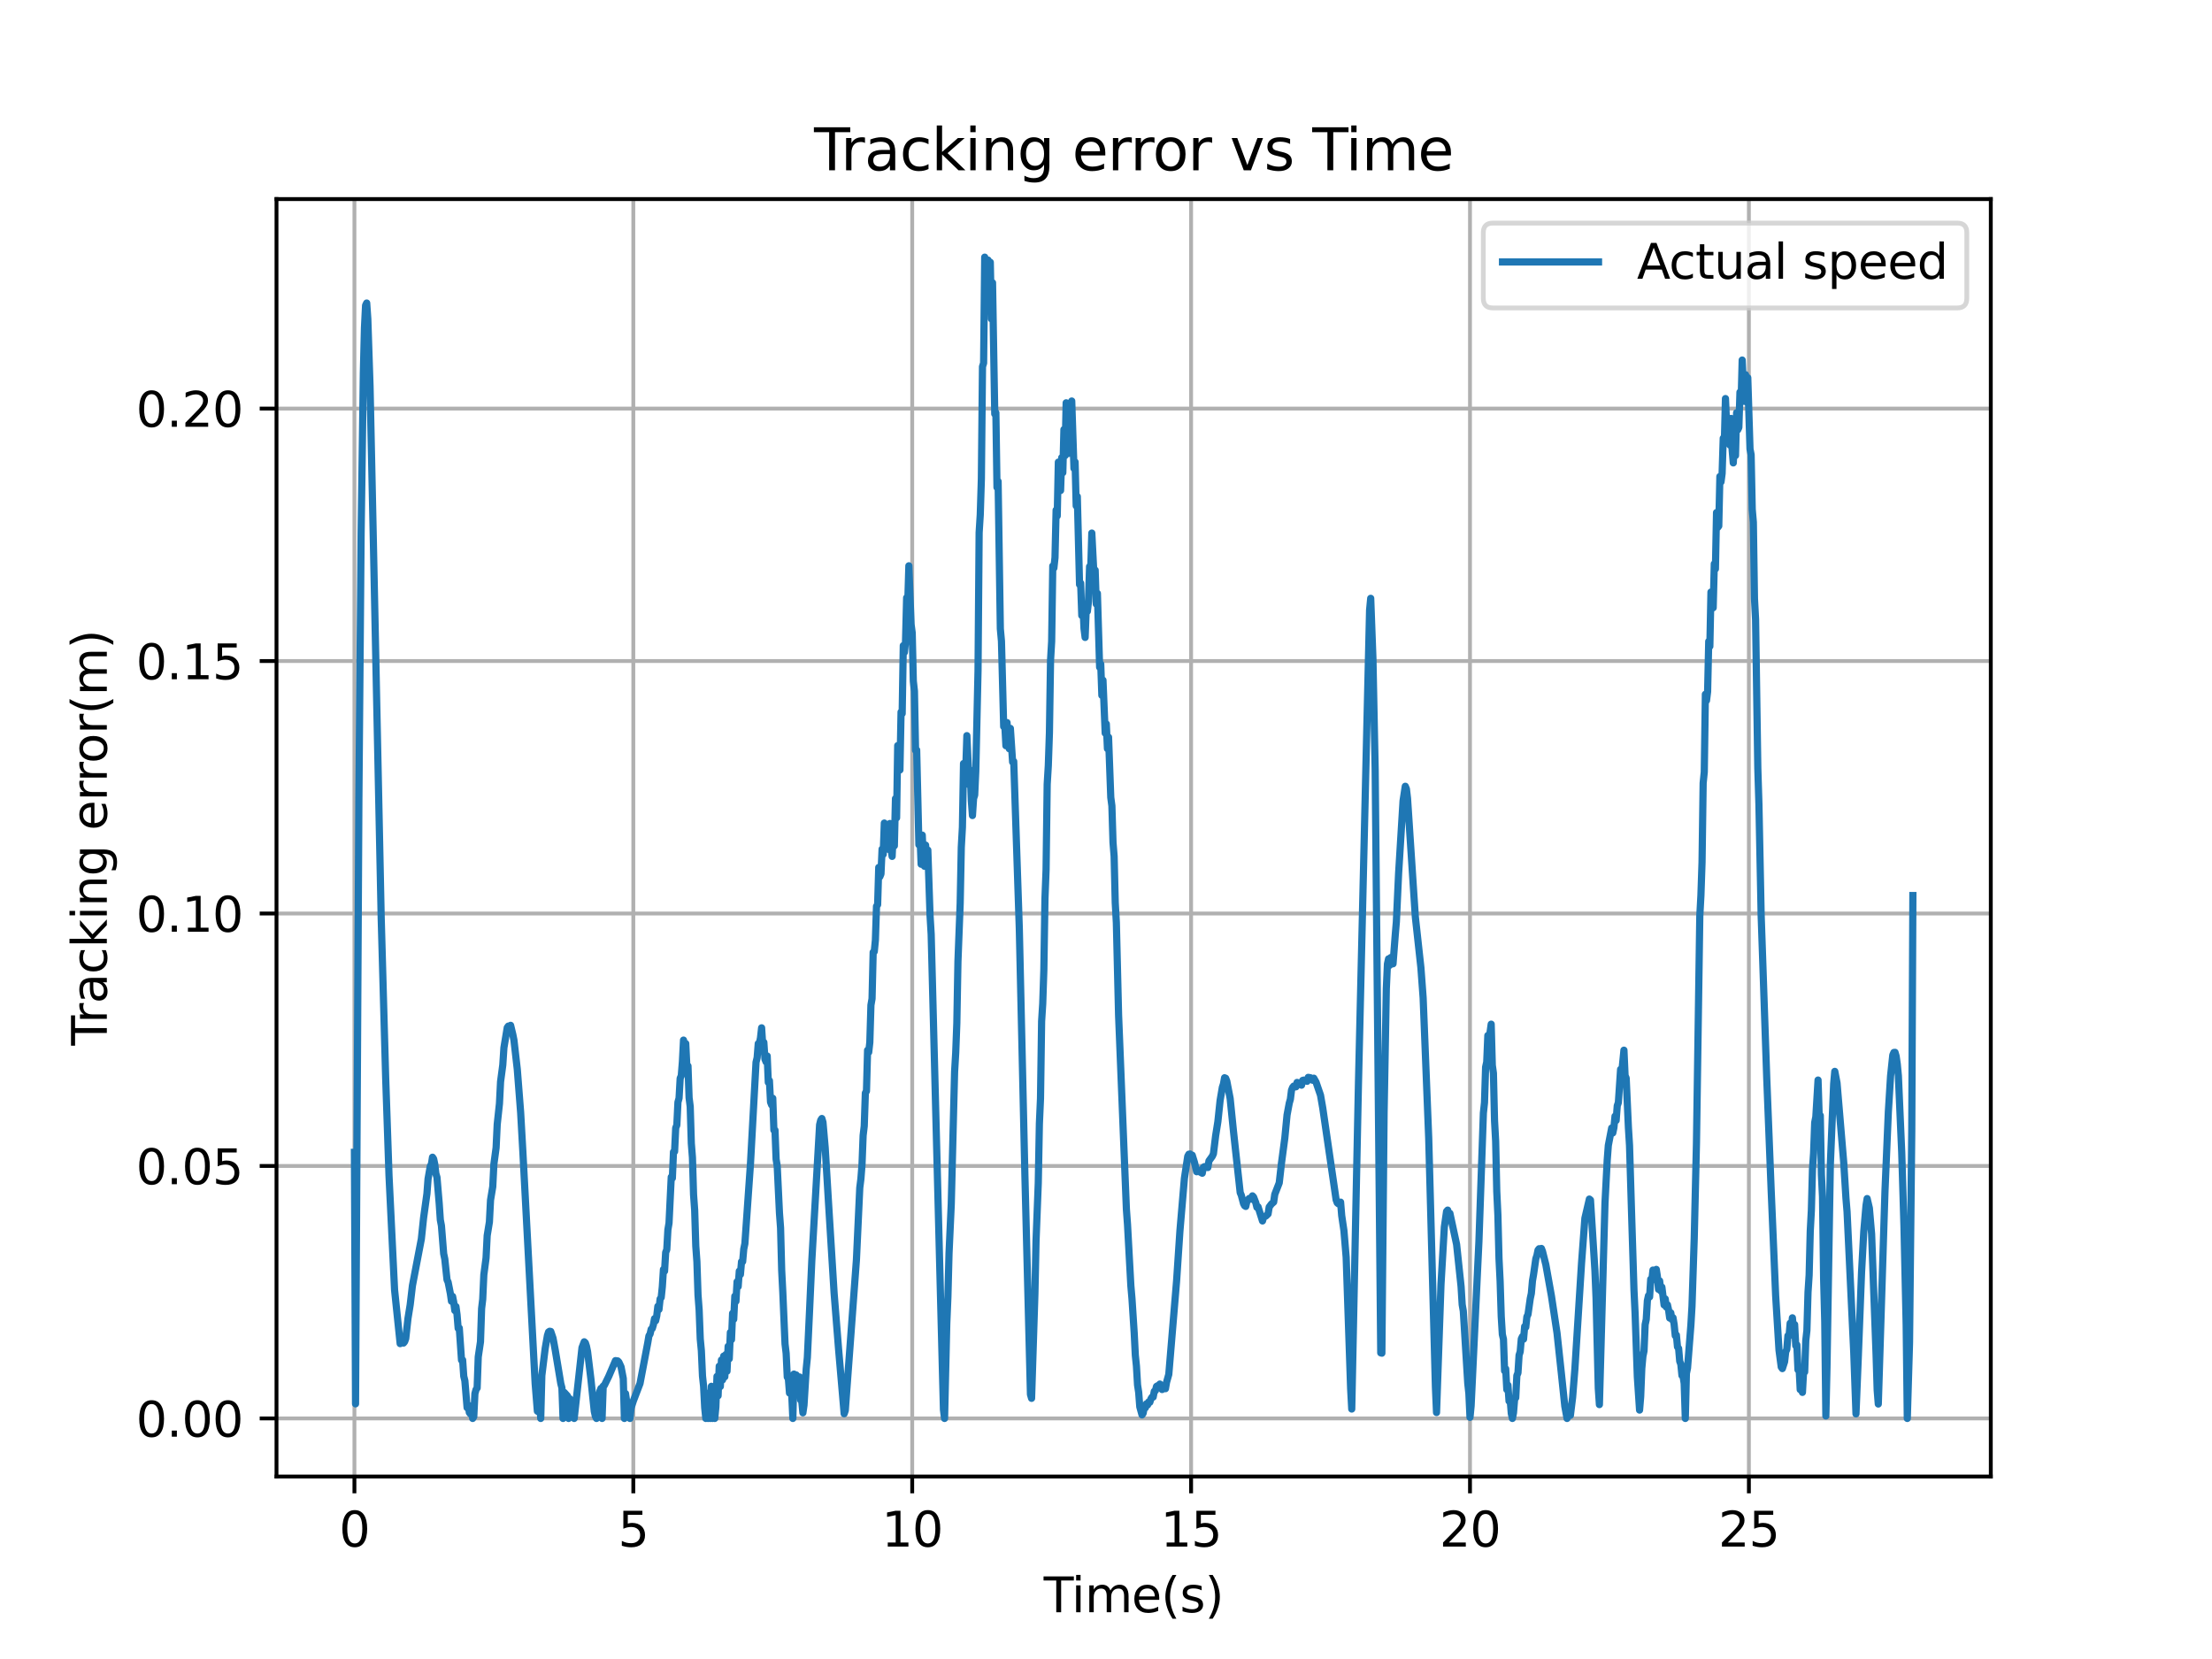 <?xml version="1.0" encoding="utf-8" standalone="no"?>
<!DOCTYPE svg PUBLIC "-//W3C//DTD SVG 1.1//EN"
  "http://www.w3.org/Graphics/SVG/1.1/DTD/svg11.dtd">
<svg xmlns:xlink="http://www.w3.org/1999/xlink" width="460.8pt" height="345.6pt" viewBox="0 0 460.8 345.6" xmlns="http://www.w3.org/2000/svg" version="1.1">
 <defs>
  <style type="text/css">*{stroke-linejoin: round; stroke-linecap: butt}</style>
 </defs>
 <g id="figure_1">
  <g id="patch_1">
   <path d="M 0 345.6 
L 460.8 345.6 
L 460.8 0 
L 0 0 
z
" style="fill: #ffffff"/>
  </g>
  <g id="axes_1">
   <g id="patch_2">
    <path d="M 57.6 307.584 
L 414.72 307.584 
L 414.72 41.472 
L 57.6 41.472 
z
" style="fill: #ffffff"/>
   </g>
   <g id="matplotlib.axis_1">
    <g id="xtick_1">
     <g id="line2d_1">
      <path d="M 73.833 307.584 
L 73.833 41.472 
" clip-path="url(#pa6c9ffee14)" style="fill: none; stroke: #b0b0b0; stroke-width: 0.8; stroke-linecap: square"/>
     </g>
     <g id="line2d_2">
      <defs>
       <path id="mc8628e2f55" d="M 0 0 
L 0 3.5 
" style="stroke: #000000; stroke-width: 0.8"/>
      </defs>
      <g>
       <use xlink:href="#mc8628e2f55" x="73.833" y="307.584" style="stroke: #000000; stroke-width: 0.8"/>
      </g>
     </g>
     <g id="text_1">
      <!-- 0 -->
      <g transform="translate(70.651 322.182) scale(0.1 -0.1)">
       <defs>
        <path id="DejaVuSans-30" d="M 2034 4250 
Q 1547 4250 1301 3770 
Q 1056 3291 1056 2328 
Q 1056 1369 1301 889 
Q 1547 409 2034 409 
Q 2525 409 2770 889 
Q 3016 1369 3016 2328 
Q 3016 3291 2770 3770 
Q 2525 4250 2034 4250 
z
M 2034 4750 
Q 2819 4750 3233 4129 
Q 3647 3509 3647 2328 
Q 3647 1150 3233 529 
Q 2819 -91 2034 -91 
Q 1250 -91 836 529 
Q 422 1150 422 2328 
Q 422 3509 836 4129 
Q 1250 4750 2034 4750 
z
" transform="scale(0.016)"/>
       </defs>
       <use xlink:href="#DejaVuSans-30"/>
      </g>
     </g>
    </g>
    <g id="xtick_2">
     <g id="line2d_3">
      <path d="M 131.931 307.584 
L 131.931 41.472 
" clip-path="url(#pa6c9ffee14)" style="fill: none; stroke: #b0b0b0; stroke-width: 0.8; stroke-linecap: square"/>
     </g>
     <g id="line2d_4">
      <g>
       <use xlink:href="#mc8628e2f55" x="131.931" y="307.584" style="stroke: #000000; stroke-width: 0.8"/>
      </g>
     </g>
     <g id="text_2">
      <!-- 5 -->
      <g transform="translate(128.75 322.182) scale(0.1 -0.1)">
       <defs>
        <path id="DejaVuSans-35" d="M 691 4666 
L 3169 4666 
L 3169 4134 
L 1269 4134 
L 1269 2991 
Q 1406 3038 1543 3061 
Q 1681 3084 1819 3084 
Q 2600 3084 3056 2656 
Q 3513 2228 3513 1497 
Q 3513 744 3044 326 
Q 2575 -91 1722 -91 
Q 1428 -91 1123 -41 
Q 819 9 494 109 
L 494 744 
Q 775 591 1075 516 
Q 1375 441 1709 441 
Q 2250 441 2565 725 
Q 2881 1009 2881 1497 
Q 2881 1984 2565 2268 
Q 2250 2553 1709 2553 
Q 1456 2553 1204 2497 
Q 953 2441 691 2322 
L 691 4666 
z
" transform="scale(0.016)"/>
       </defs>
       <use xlink:href="#DejaVuSans-35"/>
      </g>
     </g>
    </g>
    <g id="xtick_3">
     <g id="line2d_5">
      <path d="M 190.03 307.584 
L 190.03 41.472 
" clip-path="url(#pa6c9ffee14)" style="fill: none; stroke: #b0b0b0; stroke-width: 0.8; stroke-linecap: square"/>
     </g>
     <g id="line2d_6">
      <g>
       <use xlink:href="#mc8628e2f55" x="190.03" y="307.584" style="stroke: #000000; stroke-width: 0.8"/>
      </g>
     </g>
     <g id="text_3">
      <!-- 10 -->
      <g transform="translate(183.667 322.182) scale(0.1 -0.1)">
       <defs>
        <path id="DejaVuSans-31" d="M 794 531 
L 1825 531 
L 1825 4091 
L 703 3866 
L 703 4441 
L 1819 4666 
L 2450 4666 
L 2450 531 
L 3481 531 
L 3481 0 
L 794 0 
L 794 531 
z
" transform="scale(0.016)"/>
       </defs>
       <use xlink:href="#DejaVuSans-31"/>
       <use xlink:href="#DejaVuSans-30" x="63.623"/>
      </g>
     </g>
    </g>
    <g id="xtick_4">
     <g id="line2d_7">
      <path d="M 248.128 307.584 
L 248.128 41.472 
" clip-path="url(#pa6c9ffee14)" style="fill: none; stroke: #b0b0b0; stroke-width: 0.8; stroke-linecap: square"/>
     </g>
     <g id="line2d_8">
      <g>
       <use xlink:href="#mc8628e2f55" x="248.128" y="307.584" style="stroke: #000000; stroke-width: 0.8"/>
      </g>
     </g>
     <g id="text_4">
      <!-- 15 -->
      <g transform="translate(241.766 322.182) scale(0.1 -0.1)">
       <use xlink:href="#DejaVuSans-31"/>
       <use xlink:href="#DejaVuSans-35" x="63.623"/>
      </g>
     </g>
    </g>
    <g id="xtick_5">
     <g id="line2d_9">
      <path d="M 306.227 307.584 
L 306.227 41.472 
" clip-path="url(#pa6c9ffee14)" style="fill: none; stroke: #b0b0b0; stroke-width: 0.8; stroke-linecap: square"/>
     </g>
     <g id="line2d_10">
      <g>
       <use xlink:href="#mc8628e2f55" x="306.227" y="307.584" style="stroke: #000000; stroke-width: 0.8"/>
      </g>
     </g>
     <g id="text_5">
      <!-- 20 -->
      <g transform="translate(299.864 322.182) scale(0.1 -0.1)">
       <defs>
        <path id="DejaVuSans-32" d="M 1228 531 
L 3431 531 
L 3431 0 
L 469 0 
L 469 531 
Q 828 903 1448 1529 
Q 2069 2156 2228 2338 
Q 2531 2678 2651 2914 
Q 2772 3150 2772 3378 
Q 2772 3750 2511 3984 
Q 2250 4219 1831 4219 
Q 1534 4219 1204 4116 
Q 875 4013 500 3803 
L 500 4441 
Q 881 4594 1212 4672 
Q 1544 4750 1819 4750 
Q 2544 4750 2975 4387 
Q 3406 4025 3406 3419 
Q 3406 3131 3298 2873 
Q 3191 2616 2906 2266 
Q 2828 2175 2409 1742 
Q 1991 1309 1228 531 
z
" transform="scale(0.016)"/>
       </defs>
       <use xlink:href="#DejaVuSans-32"/>
       <use xlink:href="#DejaVuSans-30" x="63.623"/>
      </g>
     </g>
    </g>
    <g id="xtick_6">
     <g id="line2d_11">
      <path d="M 364.325 307.584 
L 364.325 41.472 
" clip-path="url(#pa6c9ffee14)" style="fill: none; stroke: #b0b0b0; stroke-width: 0.8; stroke-linecap: square"/>
     </g>
     <g id="line2d_12">
      <g>
       <use xlink:href="#mc8628e2f55" x="364.325" y="307.584" style="stroke: #000000; stroke-width: 0.8"/>
      </g>
     </g>
     <g id="text_6">
      <!-- 25 -->
      <g transform="translate(357.963 322.182) scale(0.1 -0.1)">
       <use xlink:href="#DejaVuSans-32"/>
       <use xlink:href="#DejaVuSans-35" x="63.623"/>
      </g>
     </g>
    </g>
    <g id="text_7">
     <!-- Time(s) -->
     <g transform="translate(217.42 335.861) scale(0.1 -0.1)">
      <defs>
       <path id="DejaVuSans-54" d="M -19 4666 
L 3928 4666 
L 3928 4134 
L 2272 4134 
L 2272 0 
L 1638 0 
L 1638 4134 
L -19 4134 
L -19 4666 
z
" transform="scale(0.016)"/>
       <path id="DejaVuSans-69" d="M 603 3500 
L 1178 3500 
L 1178 0 
L 603 0 
L 603 3500 
z
M 603 4863 
L 1178 4863 
L 1178 4134 
L 603 4134 
L 603 4863 
z
" transform="scale(0.016)"/>
       <path id="DejaVuSans-6d" d="M 3328 2828 
Q 3544 3216 3844 3400 
Q 4144 3584 4550 3584 
Q 5097 3584 5394 3201 
Q 5691 2819 5691 2113 
L 5691 0 
L 5113 0 
L 5113 2094 
Q 5113 2597 4934 2840 
Q 4756 3084 4391 3084 
Q 3944 3084 3684 2787 
Q 3425 2491 3425 1978 
L 3425 0 
L 2847 0 
L 2847 2094 
Q 2847 2600 2669 2842 
Q 2491 3084 2119 3084 
Q 1678 3084 1418 2786 
Q 1159 2488 1159 1978 
L 1159 0 
L 581 0 
L 581 3500 
L 1159 3500 
L 1159 2956 
Q 1356 3278 1631 3431 
Q 1906 3584 2284 3584 
Q 2666 3584 2933 3390 
Q 3200 3197 3328 2828 
z
" transform="scale(0.016)"/>
       <path id="DejaVuSans-65" d="M 3597 1894 
L 3597 1613 
L 953 1613 
Q 991 1019 1311 708 
Q 1631 397 2203 397 
Q 2534 397 2845 478 
Q 3156 559 3463 722 
L 3463 178 
Q 3153 47 2828 -22 
Q 2503 -91 2169 -91 
Q 1331 -91 842 396 
Q 353 884 353 1716 
Q 353 2575 817 3079 
Q 1281 3584 2069 3584 
Q 2775 3584 3186 3129 
Q 3597 2675 3597 1894 
z
M 3022 2063 
Q 3016 2534 2758 2815 
Q 2500 3097 2075 3097 
Q 1594 3097 1305 2825 
Q 1016 2553 972 2059 
L 3022 2063 
z
" transform="scale(0.016)"/>
       <path id="DejaVuSans-28" d="M 1984 4856 
Q 1566 4138 1362 3434 
Q 1159 2731 1159 2009 
Q 1159 1288 1364 580 
Q 1569 -128 1984 -844 
L 1484 -844 
Q 1016 -109 783 600 
Q 550 1309 550 2009 
Q 550 2706 781 3412 
Q 1013 4119 1484 4856 
L 1984 4856 
z
" transform="scale(0.016)"/>
       <path id="DejaVuSans-73" d="M 2834 3397 
L 2834 2853 
Q 2591 2978 2328 3040 
Q 2066 3103 1784 3103 
Q 1356 3103 1142 2972 
Q 928 2841 928 2578 
Q 928 2378 1081 2264 
Q 1234 2150 1697 2047 
L 1894 2003 
Q 2506 1872 2764 1633 
Q 3022 1394 3022 966 
Q 3022 478 2636 193 
Q 2250 -91 1575 -91 
Q 1294 -91 989 -36 
Q 684 19 347 128 
L 347 722 
Q 666 556 975 473 
Q 1284 391 1588 391 
Q 1994 391 2212 530 
Q 2431 669 2431 922 
Q 2431 1156 2273 1281 
Q 2116 1406 1581 1522 
L 1381 1569 
Q 847 1681 609 1914 
Q 372 2147 372 2553 
Q 372 3047 722 3315 
Q 1072 3584 1716 3584 
Q 2034 3584 2315 3537 
Q 2597 3491 2834 3397 
z
" transform="scale(0.016)"/>
       <path id="DejaVuSans-29" d="M 513 4856 
L 1013 4856 
Q 1481 4119 1714 3412 
Q 1947 2706 1947 2009 
Q 1947 1309 1714 600 
Q 1481 -109 1013 -844 
L 513 -844 
Q 928 -128 1133 580 
Q 1338 1288 1338 2009 
Q 1338 2731 1133 3434 
Q 928 4138 513 4856 
z
" transform="scale(0.016)"/>
      </defs>
      <use xlink:href="#DejaVuSans-54"/>
      <use xlink:href="#DejaVuSans-69" x="57.959"/>
      <use xlink:href="#DejaVuSans-6d" x="85.742"/>
      <use xlink:href="#DejaVuSans-65" x="183.154"/>
      <use xlink:href="#DejaVuSans-28" x="244.678"/>
      <use xlink:href="#DejaVuSans-73" x="283.691"/>
      <use xlink:href="#DejaVuSans-29" x="335.791"/>
     </g>
    </g>
   </g>
   <g id="matplotlib.axis_2">
    <g id="ytick_1">
     <g id="line2d_13">
      <path d="M 57.6 295.488 
L 414.72 295.488 
" clip-path="url(#pa6c9ffee14)" style="fill: none; stroke: #b0b0b0; stroke-width: 0.8; stroke-linecap: square"/>
     </g>
     <g id="line2d_14">
      <defs>
       <path id="m1360a4a84f" d="M 0 0 
L -3.5 0 
" style="stroke: #000000; stroke-width: 0.8"/>
      </defs>
      <g>
       <use xlink:href="#m1360a4a84f" x="57.6" y="295.488" style="stroke: #000000; stroke-width: 0.8"/>
      </g>
     </g>
     <g id="text_8">
      <!-- 0.00 -->
      <g transform="translate(28.334 299.287) scale(0.1 -0.1)">
       <defs>
        <path id="DejaVuSans-2e" d="M 684 794 
L 1344 794 
L 1344 0 
L 684 0 
L 684 794 
z
" transform="scale(0.016)"/>
       </defs>
       <use xlink:href="#DejaVuSans-30"/>
       <use xlink:href="#DejaVuSans-2e" x="63.623"/>
       <use xlink:href="#DejaVuSans-30" x="95.41"/>
       <use xlink:href="#DejaVuSans-30" x="159.033"/>
      </g>
     </g>
    </g>
    <g id="ytick_2">
     <g id="line2d_15">
      <path d="M 57.6 242.893 
L 414.72 242.893 
" clip-path="url(#pa6c9ffee14)" style="fill: none; stroke: #b0b0b0; stroke-width: 0.8; stroke-linecap: square"/>
     </g>
     <g id="line2d_16">
      <g>
       <use xlink:href="#m1360a4a84f" x="57.6" y="242.893" style="stroke: #000000; stroke-width: 0.8"/>
      </g>
     </g>
     <g id="text_9">
      <!-- 0.05 -->
      <g transform="translate(28.334 246.692) scale(0.1 -0.1)">
       <use xlink:href="#DejaVuSans-30"/>
       <use xlink:href="#DejaVuSans-2e" x="63.623"/>
       <use xlink:href="#DejaVuSans-30" x="95.41"/>
       <use xlink:href="#DejaVuSans-35" x="159.033"/>
      </g>
     </g>
    </g>
    <g id="ytick_3">
     <g id="line2d_17">
      <path d="M 57.6 190.298 
L 414.72 190.298 
" clip-path="url(#pa6c9ffee14)" style="fill: none; stroke: #b0b0b0; stroke-width: 0.8; stroke-linecap: square"/>
     </g>
     <g id="line2d_18">
      <g>
       <use xlink:href="#m1360a4a84f" x="57.6" y="190.298" style="stroke: #000000; stroke-width: 0.8"/>
      </g>
     </g>
     <g id="text_10">
      <!-- 0.10 -->
      <g transform="translate(28.334 194.097) scale(0.1 -0.1)">
       <use xlink:href="#DejaVuSans-30"/>
       <use xlink:href="#DejaVuSans-2e" x="63.623"/>
       <use xlink:href="#DejaVuSans-31" x="95.41"/>
       <use xlink:href="#DejaVuSans-30" x="159.033"/>
      </g>
     </g>
    </g>
    <g id="ytick_4">
     <g id="line2d_19">
      <path d="M 57.6 137.703 
L 414.72 137.703 
" clip-path="url(#pa6c9ffee14)" style="fill: none; stroke: #b0b0b0; stroke-width: 0.8; stroke-linecap: square"/>
     </g>
     <g id="line2d_20">
      <g>
       <use xlink:href="#m1360a4a84f" x="57.6" y="137.703" style="stroke: #000000; stroke-width: 0.8"/>
      </g>
     </g>
     <g id="text_11">
      <!-- 0.15 -->
      <g transform="translate(28.334 141.502) scale(0.1 -0.1)">
       <use xlink:href="#DejaVuSans-30"/>
       <use xlink:href="#DejaVuSans-2e" x="63.623"/>
       <use xlink:href="#DejaVuSans-31" x="95.41"/>
       <use xlink:href="#DejaVuSans-35" x="159.033"/>
      </g>
     </g>
    </g>
    <g id="ytick_5">
     <g id="line2d_21">
      <path d="M 57.6 85.108 
L 414.72 85.108 
" clip-path="url(#pa6c9ffee14)" style="fill: none; stroke: #b0b0b0; stroke-width: 0.8; stroke-linecap: square"/>
     </g>
     <g id="line2d_22">
      <g>
       <use xlink:href="#m1360a4a84f" x="57.6" y="85.108" style="stroke: #000000; stroke-width: 0.8"/>
      </g>
     </g>
     <g id="text_12">
      <!-- 0.20 -->
      <g transform="translate(28.334 88.907) scale(0.1 -0.1)">
       <use xlink:href="#DejaVuSans-30"/>
       <use xlink:href="#DejaVuSans-2e" x="63.623"/>
       <use xlink:href="#DejaVuSans-32" x="95.41"/>
       <use xlink:href="#DejaVuSans-30" x="159.033"/>
      </g>
     </g>
    </g>
    <g id="text_13">
     <!-- Tracking error(m) -->
     <g transform="translate(22.255 217.804) rotate(-90) scale(0.1 -0.1)">
      <defs>
       <path id="DejaVuSans-72" d="M 2631 2963 
Q 2534 3019 2420 3045 
Q 2306 3072 2169 3072 
Q 1681 3072 1420 2755 
Q 1159 2438 1159 1844 
L 1159 0 
L 581 0 
L 581 3500 
L 1159 3500 
L 1159 2956 
Q 1341 3275 1631 3429 
Q 1922 3584 2338 3584 
Q 2397 3584 2469 3576 
Q 2541 3569 2628 3553 
L 2631 2963 
z
" transform="scale(0.016)"/>
       <path id="DejaVuSans-61" d="M 2194 1759 
Q 1497 1759 1228 1600 
Q 959 1441 959 1056 
Q 959 750 1161 570 
Q 1363 391 1709 391 
Q 2188 391 2477 730 
Q 2766 1069 2766 1631 
L 2766 1759 
L 2194 1759 
z
M 3341 1997 
L 3341 0 
L 2766 0 
L 2766 531 
Q 2569 213 2275 61 
Q 1981 -91 1556 -91 
Q 1019 -91 701 211 
Q 384 513 384 1019 
Q 384 1609 779 1909 
Q 1175 2209 1959 2209 
L 2766 2209 
L 2766 2266 
Q 2766 2663 2505 2880 
Q 2244 3097 1772 3097 
Q 1472 3097 1187 3025 
Q 903 2953 641 2809 
L 641 3341 
Q 956 3463 1253 3523 
Q 1550 3584 1831 3584 
Q 2591 3584 2966 3190 
Q 3341 2797 3341 1997 
z
" transform="scale(0.016)"/>
       <path id="DejaVuSans-63" d="M 3122 3366 
L 3122 2828 
Q 2878 2963 2633 3030 
Q 2388 3097 2138 3097 
Q 1578 3097 1268 2742 
Q 959 2388 959 1747 
Q 959 1106 1268 751 
Q 1578 397 2138 397 
Q 2388 397 2633 464 
Q 2878 531 3122 666 
L 3122 134 
Q 2881 22 2623 -34 
Q 2366 -91 2075 -91 
Q 1284 -91 818 406 
Q 353 903 353 1747 
Q 353 2603 823 3093 
Q 1294 3584 2113 3584 
Q 2378 3584 2631 3529 
Q 2884 3475 3122 3366 
z
" transform="scale(0.016)"/>
       <path id="DejaVuSans-6b" d="M 581 4863 
L 1159 4863 
L 1159 1991 
L 2875 3500 
L 3609 3500 
L 1753 1863 
L 3688 0 
L 2938 0 
L 1159 1709 
L 1159 0 
L 581 0 
L 581 4863 
z
" transform="scale(0.016)"/>
       <path id="DejaVuSans-6e" d="M 3513 2113 
L 3513 0 
L 2938 0 
L 2938 2094 
Q 2938 2591 2744 2837 
Q 2550 3084 2163 3084 
Q 1697 3084 1428 2787 
Q 1159 2491 1159 1978 
L 1159 0 
L 581 0 
L 581 3500 
L 1159 3500 
L 1159 2956 
Q 1366 3272 1645 3428 
Q 1925 3584 2291 3584 
Q 2894 3584 3203 3211 
Q 3513 2838 3513 2113 
z
" transform="scale(0.016)"/>
       <path id="DejaVuSans-67" d="M 2906 1791 
Q 2906 2416 2648 2759 
Q 2391 3103 1925 3103 
Q 1463 3103 1205 2759 
Q 947 2416 947 1791 
Q 947 1169 1205 825 
Q 1463 481 1925 481 
Q 2391 481 2648 825 
Q 2906 1169 2906 1791 
z
M 3481 434 
Q 3481 -459 3084 -895 
Q 2688 -1331 1869 -1331 
Q 1566 -1331 1297 -1286 
Q 1028 -1241 775 -1147 
L 775 -588 
Q 1028 -725 1275 -790 
Q 1522 -856 1778 -856 
Q 2344 -856 2625 -561 
Q 2906 -266 2906 331 
L 2906 616 
Q 2728 306 2450 153 
Q 2172 0 1784 0 
Q 1141 0 747 490 
Q 353 981 353 1791 
Q 353 2603 747 3093 
Q 1141 3584 1784 3584 
Q 2172 3584 2450 3431 
Q 2728 3278 2906 2969 
L 2906 3500 
L 3481 3500 
L 3481 434 
z
" transform="scale(0.016)"/>
       <path id="DejaVuSans-20" transform="scale(0.016)"/>
       <path id="DejaVuSans-6f" d="M 1959 3097 
Q 1497 3097 1228 2736 
Q 959 2375 959 1747 
Q 959 1119 1226 758 
Q 1494 397 1959 397 
Q 2419 397 2687 759 
Q 2956 1122 2956 1747 
Q 2956 2369 2687 2733 
Q 2419 3097 1959 3097 
z
M 1959 3584 
Q 2709 3584 3137 3096 
Q 3566 2609 3566 1747 
Q 3566 888 3137 398 
Q 2709 -91 1959 -91 
Q 1206 -91 779 398 
Q 353 888 353 1747 
Q 353 2609 779 3096 
Q 1206 3584 1959 3584 
z
" transform="scale(0.016)"/>
      </defs>
      <use xlink:href="#DejaVuSans-54"/>
      <use xlink:href="#DejaVuSans-72" x="46.334"/>
      <use xlink:href="#DejaVuSans-61" x="87.447"/>
      <use xlink:href="#DejaVuSans-63" x="148.727"/>
      <use xlink:href="#DejaVuSans-6b" x="203.707"/>
      <use xlink:href="#DejaVuSans-69" x="261.617"/>
      <use xlink:href="#DejaVuSans-6e" x="289.4"/>
      <use xlink:href="#DejaVuSans-67" x="352.779"/>
      <use xlink:href="#DejaVuSans-20" x="416.256"/>
      <use xlink:href="#DejaVuSans-65" x="448.043"/>
      <use xlink:href="#DejaVuSans-72" x="509.566"/>
      <use xlink:href="#DejaVuSans-72" x="548.93"/>
      <use xlink:href="#DejaVuSans-6f" x="587.793"/>
      <use xlink:href="#DejaVuSans-72" x="648.975"/>
      <use xlink:href="#DejaVuSans-28" x="690.088"/>
      <use xlink:href="#DejaVuSans-6d" x="729.102"/>
      <use xlink:href="#DejaVuSans-29" x="826.514"/>
     </g>
    </g>
   </g>
   <g id="line2d_23">
    <path d="M 73.833 240.057 
L 74.065 292.447 
L 74.065 292.447 
L 74.762 166.503 
L 74.762 166.503 
L 75.227 111.01 
L 75.227 111.01 
L 75.692 77.669 
L 75.692 77.669 
L 75.924 68.297 
L 75.924 68.297 
L 76.157 63.603 
L 76.157 63.603 
L 76.389 63.127 
L 76.389 63.127 
L 76.621 66.43 
L 76.621 66.43 
L 77.086 80.497 
L 77.086 80.497 
L 77.783 113.097 
L 77.783 113.097 
L 79.41 191.193 
L 79.41 191.193 
L 80.34 224.437 
L 80.34 224.437 
L 81.037 244.896 
L 81.037 244.896 
L 82.199 268.74 
L 82.199 268.74 
L 83.361 279.904 
L 83.361 279.904 
L 83.593 279.322 
L 83.593 279.322 
L 83.826 279.653 
L 83.826 279.653 
L 84.058 279.782 
L 84.058 279.782 
L 84.29 279.501 
L 84.29 279.501 
L 84.523 278.846 
L 84.523 278.846 
L 84.988 274.662 
L 84.988 274.662 
L 85.452 271.785 
L 85.452 271.785 
L 85.917 267.819 
L 85.917 267.819 
L 87.776 258.091 
L 87.776 258.091 
L 88.241 253.69 
L 88.241 253.69 
L 88.938 248.662 
L 88.938 248.662 
L 89.171 245.594 
L 89.171 245.594 
L 89.636 242.939 
L 89.636 242.939 
L 89.868 242.528 
L 89.868 242.528 
L 90.1 241.069 
L 90.1 241.069 
L 90.333 241.414 
L 90.333 241.414 
L 90.565 242.519 
L 90.565 242.519 
L 90.797 244.473 
L 90.797 244.473 
L 91.03 245.258 
L 91.495 250.72 
L 91.495 250.72 
L 91.727 254.123 
L 91.959 255.341 
L 91.959 255.341 
L 92.424 261.167 
L 92.424 261.167 
L 92.657 262.265 
L 92.657 262.265 
L 93.121 266.594 
L 93.121 266.594 
L 93.354 267.106 
L 93.354 267.106 
L 93.819 269.47 
L 93.819 269.47 
L 94.051 271.077 
L 94.051 271.077 
L 94.283 270.068 
L 94.283 270.068 
L 94.516 271.245 
L 94.516 271.245 
L 94.748 273.016 
L 94.748 273.016 
L 94.981 272.179 
L 95.213 273.889 
L 95.213 273.889 
L 95.445 276.718 
L 95.445 276.718 
L 95.678 276.658 
L 95.678 276.658 
L 96.143 283.342 
L 96.143 283.342 
L 96.375 283.316 
L 96.375 283.316 
L 96.607 286.69 
L 96.607 286.69 
L 96.84 287.631 
L 96.84 287.631 
L 97.305 293.243 
L 97.305 293.243 
L 97.537 292.699 
L 97.537 292.699 
L 97.769 294.26 
L 97.769 294.26 
L 98.002 294.564 
L 98.002 294.564 
L 98.234 293.815 
L 98.234 293.815 
L 98.467 295.488 
L 98.467 295.488 
L 98.699 295.112 
L 98.699 295.112 
L 98.931 290.322 
L 98.931 290.322 
L 99.164 289.475 
L 99.164 289.475 
L 99.396 289.148 
L 99.396 289.148 
L 99.628 282.664 
L 99.628 282.664 
L 100.093 279.511 
L 100.093 279.511 
L 100.326 272.596 
L 100.326 272.596 
L 100.558 270.663 
L 100.558 270.663 
L 100.79 265.577 
L 100.79 265.577 
L 101.255 262.041 
L 101.255 262.041 
L 101.488 257.401 
L 101.488 257.401 
L 101.952 254.55 
L 101.952 254.55 
L 102.185 250.012 
L 102.185 250.012 
L 102.65 247.203 
L 102.65 247.203 
L 102.882 242.551 
L 102.882 242.551 
L 103.347 239.089 
L 103.347 239.089 
L 103.579 234.224 
L 103.579 234.224 
L 104.044 229.915 
L 104.044 229.915 
L 104.276 225.334 
L 104.276 225.334 
L 104.741 221.841 
L 104.741 221.841 
L 104.974 218.269 
L 104.974 218.269 
L 105.671 214.062 
L 105.671 214.062 
L 105.903 213.755 
L 105.903 213.755 
L 106.136 213.927 
L 106.136 213.927 
L 106.368 213.593 
L 106.368 213.593 
L 106.833 215.523 
L 106.833 215.523 
L 107.065 216.69 
L 107.065 216.69 
L 107.762 222.77 
L 107.762 222.77 
L 108.459 231.74 
L 108.459 231.74 
L 108.924 239.969 
L 108.924 239.969 
L 111.481 288.209 
L 111.481 288.209 
L 111.945 293.972 
L 111.945 293.972 
L 112.178 294.124 
L 112.178 294.124 
L 112.41 291.373 
L 112.41 291.373 
L 112.643 295.488 
L 112.643 295.488 
L 112.875 286.548 
L 112.875 286.548 
L 113.572 280.892 
L 113.572 280.892 
L 114.037 278.21 
L 114.037 278.21 
L 114.269 277.485 
L 114.269 277.485 
L 114.502 277.323 
L 114.502 277.323 
L 114.734 277.367 
L 114.734 277.367 
L 115.199 278.741 
L 115.199 278.741 
L 115.664 281.234 
L 115.664 281.234 
L 116.826 288.231 
L 116.826 288.231 
L 117.058 289.104 
L 117.058 289.104 
L 117.29 295.488 
L 117.29 295.488 
L 117.523 290.05 
L 117.523 290.05 
L 118.22 290.814 
L 118.22 290.814 
L 118.452 295.488 
L 118.452 295.488 
L 118.685 291.385 
L 118.685 291.385 
L 119.15 292.816 
L 119.15 292.816 
L 119.614 295.488 
L 119.614 295.488 
L 121.241 280.737 
L 121.241 280.737 
L 121.706 279.518 
L 121.706 279.518 
L 121.938 279.737 
L 121.938 279.737 
L 122.171 280.449 
L 122.171 280.449 
L 122.403 281.585 
L 122.403 281.585 
L 123.1 287.312 
L 123.1 287.312 
L 123.797 293.991 
L 123.797 293.991 
L 124.03 295.043 
L 124.03 295.043 
L 124.262 295.488 
L 124.262 295.488 
L 124.495 291.945 
L 124.495 291.945 
L 124.959 289.807 
L 124.959 289.807 
L 125.192 289.222 
L 125.192 289.222 
L 125.424 295.488 
L 125.424 295.488 
L 125.657 288.745 
L 125.657 288.745 
L 125.889 288.608 
L 125.889 288.608 
L 126.819 286.705 
L 126.819 286.705 
L 128.213 283.445 
L 128.213 283.445 
L 128.678 283.504 
L 128.678 283.504 
L 128.91 283.733 
L 128.91 283.733 
L 129.375 284.745 
L 129.375 284.745 
L 129.84 287.164 
L 129.84 287.164 
L 130.072 295.488 
L 130.072 295.488 
L 130.304 290.299 
L 130.304 290.299 
L 131.002 295.091 
L 131.002 295.091 
L 131.234 295.488 
L 131.234 295.488 
L 131.466 293.307 
L 131.466 293.307 
L 131.931 291.858 
L 131.931 291.858 
L 133.326 288.205 
L 133.326 288.205 
L 134.952 279.658 
L 134.952 279.658 
L 135.185 278.269 
L 135.185 278.269 
L 135.417 277.918 
L 135.417 277.918 
L 135.65 276.906 
L 135.65 276.906 
L 135.882 276.742 
L 135.882 276.742 
L 136.114 275.968 
L 136.114 275.968 
L 136.347 274.698 
L 136.347 274.698 
L 136.579 275.139 
L 136.579 275.139 
L 136.812 274.121 
L 136.812 274.121 
L 137.044 272.128 
L 137.276 272.791 
L 137.276 272.791 
L 137.509 270.599 
L 137.509 270.599 
L 137.741 270.288 
L 137.741 270.288 
L 137.973 268.065 
L 137.973 268.065 
L 138.206 264.445 
L 138.206 264.445 
L 138.438 264.811 
L 138.438 264.811 
L 138.671 260.895 
L 138.671 260.895 
L 138.903 260.324 
L 138.903 260.324 
L 139.135 256.182 
L 139.135 256.182 
L 139.368 254.794 
L 139.368 254.794 
L 139.833 245.195 
L 139.833 245.195 
L 140.065 245.431 
L 140.065 245.431 
L 140.297 239.972 
L 140.297 239.972 
L 140.53 239.879 
L 140.53 239.879 
L 140.762 234.966 
L 140.762 234.966 
L 140.995 234.395 
L 140.995 234.395 
L 141.227 229.61 
L 141.227 229.61 
L 141.459 228.781 
L 141.459 228.781 
L 141.692 224.638 
L 141.692 224.638 
L 141.924 224.084 
L 141.924 224.084 
L 142.157 221.166 
L 142.157 221.166 
L 142.389 216.67 
L 142.389 216.67 
L 142.621 219.902 
L 142.621 219.902 
L 142.854 217.388 
L 142.854 217.388 
L 143.086 222.19 
L 143.086 222.19 
L 143.319 222.066 
L 143.319 222.066 
L 143.551 228.685 
L 143.783 230.52 
L 143.783 230.52 
L 144.016 238.182 
L 144.016 238.182 
L 144.248 241.121 
L 144.248 241.121 
L 144.481 248.863 
L 144.481 248.863 
L 144.713 252.098 
L 144.713 252.098 
L 144.945 259.586 
L 144.945 259.586 
L 145.178 262.811 
L 145.178 262.811 
L 145.41 269.774 
L 145.41 269.774 
L 145.643 272.867 
L 145.643 272.867 
L 145.875 278.933 
L 145.875 278.933 
L 146.107 281.374 
L 146.107 281.374 
L 146.34 286.645 
L 146.34 286.645 
L 146.572 288.786 
L 146.572 288.786 
L 146.804 293.251 
L 146.804 293.251 
L 147.037 295.488 
L 147.037 295.488 
L 147.269 292.764 
L 147.269 292.764 
L 147.502 295.488 
L 147.502 295.488 
L 147.734 290.178 
L 147.734 290.178 
L 147.966 295.488 
L 147.966 295.488 
L 148.199 288.792 
L 148.199 288.792 
L 148.431 295.488 
L 148.431 295.488 
L 148.664 294.571 
L 148.664 294.571 
L 148.896 295.488 
L 148.896 295.488 
L 149.128 293.097 
L 149.128 293.097 
L 149.361 286.721 
L 149.361 286.721 
L 149.593 290.764 
L 149.593 290.764 
L 149.826 284.593 
L 149.826 284.593 
L 150.058 288.839 
L 150.058 288.839 
L 150.29 283.312 
L 150.29 283.312 
L 150.523 287.461 
L 150.523 287.461 
L 150.755 282.496 
L 150.755 282.496 
L 150.988 286.82 
L 150.988 286.82 
L 151.22 282.165 
L 151.22 282.165 
L 151.452 285.649 
L 151.452 285.649 
L 151.685 280.461 
L 151.685 280.461 
L 151.917 283.057 
L 151.917 283.057 
L 152.15 277.56 
L 152.15 277.56 
L 152.382 279.077 
L 152.382 279.077 
L 152.614 273.584 
L 152.614 273.584 
L 152.847 274.832 
L 152.847 274.832 
L 153.079 270.011 
L 153.079 270.011 
L 153.312 271.084 
L 153.312 271.084 
L 153.544 267.004 
L 153.544 267.004 
L 153.776 268.017 
L 153.776 268.017 
L 154.009 264.785 
L 154.009 264.785 
L 154.241 265.505 
L 154.241 265.505 
L 154.473 262.829 
L 154.473 262.829 
L 154.706 262.818 
L 154.706 262.818 
L 154.938 260.187 
L 154.938 260.187 
L 155.171 259.078 
L 155.171 259.078 
L 156.333 242.492 
L 156.333 242.492 
L 157.495 221.289 
L 157.495 221.289 
L 157.727 220.334 
L 157.727 220.334 
L 157.959 217.394 
L 157.959 217.394 
L 158.192 217.39 
L 158.192 217.39 
L 158.424 216.217 
L 158.424 216.217 
L 158.657 214.115 
L 158.657 214.115 
L 158.889 217.695 
L 158.889 217.695 
L 159.121 217.136 
L 159.121 217.136 
L 159.354 220.634 
L 159.586 221.211 
L 159.586 221.211 
L 159.819 219.977 
L 159.819 219.977 
L 160.051 225.481 
L 160.051 225.481 
L 160.283 225.109 
L 160.283 225.109 
L 160.516 229.59 
L 160.516 229.59 
L 160.748 230.181 
L 160.748 230.181 
L 160.981 228.791 
L 160.981 228.791 
L 161.213 235.426 
L 161.213 235.426 
L 161.445 235.436 
L 161.445 235.436 
L 161.678 241.482 
L 161.678 241.482 
L 161.91 242.952 
L 161.91 242.952 
L 162.375 252.696 
L 162.375 252.696 
L 162.607 255.803 
L 162.607 255.803 
L 162.84 264.652 
L 162.84 264.652 
L 163.072 269.181 
L 163.072 269.181 
L 163.537 279.969 
L 163.537 279.969 
L 163.769 281.912 
L 163.769 281.912 
L 164.002 286.863 
L 164.002 286.863 
L 164.234 287.219 
L 164.234 287.219 
L 164.466 290.201 
L 164.466 290.201 
L 164.699 289.24 
L 164.699 289.24 
L 164.931 290.402 
L 164.931 290.402 
L 165.164 295.488 
L 165.164 295.488 
L 165.396 286.245 
L 165.396 286.245 
L 165.628 288.28 
L 165.628 288.28 
L 165.861 286.425 
L 165.861 286.425 
L 166.093 288.747 
L 166.093 288.747 
L 166.326 288.256 
L 166.558 286.847 
L 166.558 286.847 
L 166.79 291.664 
L 166.79 291.664 
L 167.023 291.902 
L 167.023 291.902 
L 167.255 294.317 
L 167.255 294.317 
L 167.488 292.718 
L 167.488 292.718 
L 167.952 285.149 
L 167.952 285.149 
L 168.185 282.814 
L 168.185 282.814 
L 168.65 272.926 
L 168.65 272.926 
L 169.114 262.643 
L 169.114 262.643 
L 170.741 234.295 
L 170.741 234.295 
L 170.973 233.357 
L 170.973 233.357 
L 171.206 233.005 
L 171.206 233.005 
L 171.438 233.78 
L 171.438 233.78 
L 171.903 239.105 
L 171.903 239.105 
L 172.6 250.632 
L 172.6 250.632 
L 173.762 269.415 
L 173.762 269.415 
L 174.692 281.069 
L 174.692 281.069 
L 175.854 294.506 
L 175.854 294.506 
L 176.086 293.828 
L 176.086 293.828 
L 178.41 262.42 
L 178.41 262.42 
L 179.107 247.433 
L 179.107 247.433 
L 179.34 245.583 
L 179.34 245.583 
L 179.572 242.604 
L 179.572 242.604 
L 179.804 236.55 
L 179.804 236.55 
L 180.037 234.578 
L 180.037 234.578 
L 180.269 227.695 
L 180.269 227.695 
L 180.502 227.291 
L 180.502 227.291 
L 180.734 218.779 
L 180.734 218.779 
L 180.966 219.208 
L 180.966 219.208 
L 181.199 217.139 
L 181.199 217.139 
L 181.431 209.386 
L 181.431 209.386 
L 181.664 208.045 
L 181.664 208.045 
L 181.896 198.367 
L 181.896 198.367 
L 182.128 198.225 
L 182.361 195.85 
L 182.361 195.85 
L 182.593 188.794 
L 182.593 188.794 
L 182.826 188.469 
L 182.826 188.469 
L 183.058 180.704 
L 183.058 180.704 
L 183.29 182.635 
L 183.29 182.635 
L 183.523 182.059 
L 183.523 182.059 
L 183.755 176.884 
L 183.755 176.884 
L 183.988 177.981 
L 183.988 177.981 
L 184.22 171.456 
L 184.22 171.456 
L 184.452 175.271 
L 184.452 175.271 
L 184.685 176.758 
L 184.685 176.758 
L 184.917 173.519 
L 184.917 173.519 
L 185.149 176.957 
L 185.149 176.957 
L 185.382 171.551 
L 185.382 171.551 
L 185.614 176.718 
L 185.614 176.718 
L 185.847 178.402 
L 186.079 173.515 
L 186.079 173.515 
L 186.311 176.201 
L 186.311 176.201 
L 186.544 166.356 
L 186.544 166.356 
L 186.776 170.376 
L 186.776 170.376 
L 187.009 155.317 
L 187.009 155.317 
L 187.241 160.408 
L 187.241 160.408 
L 187.473 160.4 
L 187.706 148.334 
L 187.706 148.334 
L 187.938 148.654 
L 187.938 148.654 
L 188.171 134.49 
L 188.171 134.49 
L 188.403 135.892 
L 188.403 135.892 
L 188.635 133.733 
L 188.635 133.733 
L 188.868 124.518 
L 188.868 124.518 
L 189.1 125.559 
L 189.1 125.559 
L 189.333 117.868 
L 189.333 117.868 
L 189.797 130.073 
L 189.797 130.073 
L 190.03 131.836 
L 190.03 131.836 
L 190.262 141.876 
L 190.262 141.876 
L 190.495 143.977 
L 190.495 143.977 
L 190.727 156.32 
L 190.727 156.32 
L 190.959 156.234 
L 190.959 156.234 
L 191.424 175.982 
L 191.424 175.982 
L 191.657 174.256 
L 191.657 174.256 
L 191.889 180.033 
L 191.889 180.033 
L 192.121 173.966 
L 192.121 173.966 
L 192.354 178.745 
L 192.354 178.745 
L 192.586 180.457 
L 192.586 180.457 
L 192.819 176.047 
L 192.819 176.047 
L 193.051 179.868 
L 193.051 179.868 
L 193.283 177.085 
L 193.283 177.085 
L 193.748 190.747 
L 193.748 190.747 
L 193.98 194.61 
L 193.98 194.61 
L 196.304 284.775 
L 196.304 284.775 
L 196.537 293.64 
L 196.537 293.64 
L 196.769 295.488 
L 196.769 295.488 
L 197.234 275.669 
L 197.234 275.669 
L 197.466 270.131 
L 197.466 270.131 
L 197.699 261.075 
L 197.699 261.075 
L 198.164 250.842 
L 198.164 250.842 
L 198.861 223.23 
L 198.861 223.23 
L 199.093 219.308 
L 199.093 219.308 
L 199.326 213.137 
L 199.326 213.137 
L 199.558 200.284 
L 200.023 188.183 
L 200.023 188.183 
L 200.255 176.496 
L 200.255 176.496 
L 200.488 172.318 
L 200.488 172.318 
L 200.72 159.057 
L 200.72 159.057 
L 201.185 160.34 
L 201.185 160.34 
L 201.417 153.246 
L 201.417 153.246 
L 201.882 163.483 
L 201.882 163.483 
L 202.114 160.415 
L 202.114 160.415 
L 202.347 166.787 
L 202.579 169.891 
L 202.579 169.891 
L 202.811 166.348 
L 202.811 166.348 
L 203.044 165.625 
L 203.044 165.625 
L 203.276 160.563 
L 203.276 160.563 
L 203.741 139.693 
L 203.741 139.693 
L 203.973 110.929 
L 203.973 110.929 
L 204.206 107.213 
L 204.206 107.213 
L 204.438 99.719 
L 204.438 99.719 
L 204.671 76.372 
L 204.671 76.372 
L 204.903 75.644 
L 204.903 75.644 
L 205.135 53.568 
L 205.135 53.568 
L 205.368 59.789 
L 205.368 59.789 
L 205.6 61.734 
L 205.6 61.734 
L 205.833 54.178 
L 205.833 54.178 
L 206.065 61.476 
L 206.297 54.635 
L 206.297 54.635 
L 206.53 66.439 
L 206.53 66.439 
L 206.762 58.893 
L 206.762 58.893 
L 207.227 86.238 
L 207.227 86.238 
L 207.459 85.971 
L 207.459 85.971 
L 207.692 101.543 
L 207.692 101.543 
L 207.924 100.279 
L 207.924 100.279 
L 208.389 130.983 
L 208.389 130.983 
L 208.621 133.553 
L 208.621 133.553 
L 209.086 151.366 
L 209.086 151.366 
L 209.318 150.972 
L 209.551 155.353 
L 209.551 155.353 
L 209.783 150.526 
L 209.783 150.526 
L 210.016 154.149 
L 210.016 154.149 
L 210.248 155.981 
L 210.248 155.981 
L 210.48 151.738 
L 210.48 151.738 
L 210.945 158.746 
L 210.945 158.746 
L 211.178 158.608 
L 211.178 158.608 
L 212.34 193.454 
L 212.34 193.454 
L 213.502 244.758 
L 213.502 244.758 
L 214.664 290.482 
L 214.664 290.482 
L 214.896 291.298 
L 214.896 291.298 
L 215.593 269.427 
L 215.593 269.427 
L 215.826 258.49 
L 215.826 258.49 
L 216.29 246.465 
L 216.29 246.465 
L 216.523 234.082 
L 216.523 234.082 
L 216.755 228.833 
L 216.755 228.833 
L 216.987 212.765 
L 216.987 212.765 
L 217.22 209.069 
L 217.22 209.069 
L 217.452 202.102 
L 217.452 202.102 
L 217.685 187.172 
L 217.685 187.172 
L 217.917 181.192 
L 217.917 181.192 
L 218.149 163.377 
L 218.149 163.377 
L 218.382 159.498 
L 218.382 159.498 
L 218.614 152.603 
L 218.614 152.603 
L 218.847 137.595 
L 218.847 137.595 
L 219.079 133.607 
L 219.079 133.607 
L 219.311 117.898 
L 219.311 117.898 
L 219.544 118.331 
L 219.544 118.331 
L 219.776 116.151 
L 219.776 116.151 
L 220.009 106.264 
L 220.009 106.264 
L 220.241 107.488 
L 220.241 107.488 
L 220.473 96.269 
L 220.473 96.269 
L 220.706 101.072 
L 220.706 101.072 
L 220.938 102.184 
L 221.171 95.337 
L 221.171 95.337 
L 221.403 98.471 
L 221.403 98.471 
L 221.635 89.471 
L 221.635 89.471 
L 221.868 94.923 
L 221.868 94.923 
L 222.1 83.915 
L 222.1 83.915 
L 222.333 91.259 
L 222.333 91.259 
L 222.565 94.47 
L 222.565 94.47 
L 222.797 87.13 
L 222.797 87.13 
L 223.03 91.981 
L 223.03 91.981 
L 223.262 83.539 
L 223.262 83.539 
L 223.727 97.576 
L 223.727 97.576 
L 223.959 96.238 
L 223.959 96.238 
L 224.192 105.381 
L 224.192 105.381 
L 224.424 103.428 
L 224.424 103.428 
L 224.889 121.773 
L 224.889 121.773 
L 225.121 121.478 
L 225.121 121.478 
L 225.354 128.227 
L 225.354 128.227 
L 225.586 125.846 
L 225.586 125.846 
L 225.818 130.931 
L 225.818 130.931 
L 226.051 132.789 
L 226.051 132.789 
L 226.283 126.795 
L 226.283 126.795 
L 226.516 127.363 
L 226.516 127.363 
L 226.748 125.316 
L 226.748 125.316 
L 226.98 118.014 
L 226.98 118.014 
L 227.213 118.702 
L 227.213 118.702 
L 227.445 111.047 
L 227.445 111.047 
L 227.91 120.15 
L 227.91 120.15 
L 228.142 118.773 
L 228.142 118.773 
L 228.375 125.849 
L 228.375 125.849 
L 228.607 123.611 
L 228.607 123.611 
L 229.072 139.004 
L 229.072 139.004 
L 229.304 138.328 
L 229.304 138.328 
L 229.537 144.855 
L 229.537 144.855 
L 229.769 141.698 
L 229.769 141.698 
L 230.234 152.733 
L 230.234 152.733 
L 230.466 150.808 
L 230.466 150.808 
L 230.699 155.964 
L 230.699 155.964 
L 230.931 153.567 
L 230.931 153.567 
L 231.396 166.125 
L 231.396 166.125 
L 231.628 167.886 
L 231.628 167.886 
L 231.861 175.519 
L 231.861 175.519 
L 232.093 178.378 
L 232.093 178.378 
L 232.325 188.064 
L 232.325 188.064 
L 232.558 192.223 
L 232.558 192.223 
L 233.023 211.514 
L 233.023 211.514 
L 234.649 251.897 
L 234.649 251.897 
L 234.882 255.103 
L 234.882 255.103 
L 235.579 267.857 
L 235.579 267.857 
L 235.811 270.534 
L 235.811 270.534 
L 236.276 277.713 
L 236.276 277.713 
L 236.509 282.317 
L 236.509 282.317 
L 236.741 284.573 
L 236.741 284.573 
L 236.973 288.518 
L 236.973 288.518 
L 237.206 290.033 
L 237.206 290.033 
L 237.438 293.06 
L 237.438 293.06 
L 237.903 294.752 
L 237.903 294.752 
L 238.135 294.43 
L 238.135 294.43 
L 238.368 293.149 
L 238.6 293.275 
L 238.6 293.275 
L 238.833 292.43 
L 238.833 292.43 
L 239.065 292.68 
L 239.065 292.68 
L 239.297 292.035 
L 239.297 292.035 
L 239.53 292.121 
L 239.53 292.121 
L 239.762 291.399 
L 239.762 291.399 
L 239.995 291.043 
L 240.227 291.033 
L 240.227 291.033 
L 240.459 289.835 
L 240.459 289.835 
L 240.692 289.698 
L 240.692 289.698 
L 240.924 288.813 
L 240.924 288.813 
L 241.156 288.671 
L 241.156 288.671 
L 241.389 288.963 
L 241.621 288.322 
L 241.621 288.322 
L 242.086 289.463 
L 242.086 289.463 
L 242.318 288.791 
L 242.318 288.791 
L 242.783 289.289 
L 242.783 289.289 
L 243.016 287.94 
L 243.016 287.94 
L 243.48 286.303 
L 243.48 286.303 
L 245.107 266.813 
L 245.107 266.813 
L 245.804 256.372 
L 245.804 256.372 
L 246.734 245.457 
L 246.734 245.457 
L 247.431 240.861 
L 247.431 240.861 
L 247.664 240.445 
L 247.664 240.445 
L 247.896 240.399 
L 247.896 240.399 
L 248.128 240.933 
L 248.128 240.933 
L 248.361 240.643 
L 248.361 240.643 
L 248.825 242.138 
L 248.825 242.138 
L 249.29 244.089 
L 249.29 244.089 
L 249.523 243.709 
L 249.523 243.709 
L 249.755 244.019 
L 249.755 244.019 
L 250.452 244.405 
L 250.452 244.405 
L 250.685 243.179 
L 250.685 243.179 
L 250.917 243.032 
L 250.917 243.032 
L 251.614 243.217 
L 251.614 243.217 
L 251.847 241.842 
L 251.847 241.842 
L 252.544 240.87 
L 252.544 240.87 
L 252.776 240.363 
L 252.776 240.363 
L 253.241 236.587 
L 253.241 236.587 
L 253.706 233.653 
L 253.706 233.653 
L 254.171 229.247 
L 254.171 229.247 
L 254.635 226.513 
L 254.635 226.513 
L 254.868 225.8 
L 254.868 225.8 
L 255.1 224.516 
L 255.1 224.516 
L 255.333 224.619 
L 255.333 224.619 
L 255.565 225.213 
L 255.565 225.213 
L 256.262 228.834 
L 256.262 228.834 
L 256.959 235.709 
L 256.959 235.709 
L 257.424 239.966 
L 257.424 239.966 
L 258.354 248.448 
L 258.354 248.448 
L 258.586 248.992 
L 258.586 248.992 
L 259.051 250.743 
L 259.051 250.743 
L 259.283 251.178 
L 259.283 251.178 
L 259.516 251.322 
L 259.516 251.322 
L 259.748 250.282 
L 259.748 250.282 
L 260.213 249.674 
L 260.213 249.674 
L 260.445 249.598 
L 260.445 249.598 
L 260.678 249.82 
L 260.678 249.82 
L 260.91 249.117 
L 260.91 249.117 
L 261.142 249.362 
L 261.142 249.362 
L 261.607 250.575 
L 261.607 250.575 
L 261.84 251.517 
L 261.84 251.517 
L 262.072 251.393 
L 262.072 251.393 
L 263.002 254.347 
L 263.002 254.347 
L 263.234 253.53 
L 263.699 253.331 
L 263.699 253.331 
L 264.163 252.888 
L 264.163 252.888 
L 264.396 251.445 
L 264.396 251.445 
L 264.861 250.824 
L 264.861 250.824 
L 265.325 250.416 
L 265.325 250.416 
L 265.558 248.808 
L 265.558 248.808 
L 266.487 246.417 
L 266.487 246.417 
L 266.952 242.325 
L 266.952 242.325 
L 267.649 237.09 
L 267.649 237.09 
L 268.114 232.271 
L 268.114 232.271 
L 268.579 229.797 
L 268.579 229.797 
L 268.811 228.982 
L 268.811 228.982 
L 269.044 227.113 
L 269.044 227.113 
L 269.276 226.529 
L 269.276 226.529 
L 269.509 226.247 
L 269.509 226.247 
L 269.741 226.224 
L 269.741 226.224 
L 269.973 226.405 
L 269.973 226.405 
L 270.206 225.489 
L 270.671 225.721 
L 270.671 225.721 
L 271.135 226.063 
L 271.135 226.063 
L 271.368 225.066 
L 271.368 225.066 
L 271.6 225.005 
L 271.6 225.005 
L 272.297 225.257 
L 272.297 225.257 
L 272.53 224.43 
L 272.53 224.43 
L 272.994 224.516 
L 272.994 224.516 
L 273.459 225.041 
L 273.459 225.041 
L 273.692 224.607 
L 273.692 224.607 
L 274.156 225.44 
L 274.156 225.44 
L 275.086 228.142 
L 275.086 228.142 
L 275.551 230.806 
L 275.551 230.806 
L 278.34 249.952 
L 278.34 249.952 
L 278.572 250.574 
L 278.572 250.574 
L 278.804 250.774 
L 278.804 250.774 
L 279.037 250.661 
L 279.037 250.661 
L 279.269 250.424 
L 279.269 250.424 
L 279.501 253.233 
L 279.501 253.233 
L 279.966 256.379 
L 279.966 256.379 
L 280.431 261.917 
L 280.431 261.917 
L 281.361 289.217 
L 281.361 289.217 
L 281.593 293.529 
L 281.593 293.529 
L 282.987 225.905 
L 282.987 225.905 
L 285.311 127.08 
L 285.311 127.08 
L 285.544 124.641 
L 285.544 124.641 
L 286.009 137.264 
L 286.009 137.264 
L 286.473 160.301 
L 286.473 160.301 
L 287.635 281.826 
L 287.635 281.826 
L 287.868 281.893 
L 287.868 281.893 
L 288.332 231.782 
L 288.332 231.782 
L 288.797 205.959 
L 288.797 205.959 
L 289.03 200.799 
L 289.03 200.799 
L 289.262 199.744 
L 289.262 199.744 
L 289.494 201.088 
L 289.494 201.088 
L 289.727 199.474 
L 289.727 199.474 
L 290.192 200.777 
L 290.192 200.777 
L 290.656 194.771 
L 290.656 194.771 
L 290.889 192.025 
L 290.889 192.025 
L 291.354 181.973 
L 291.354 181.973 
L 292.283 166.819 
L 292.283 166.819 
L 292.748 163.793 
L 292.748 163.793 
L 292.98 164.344 
L 292.98 164.344 
L 293.213 166.326 
L 293.213 166.326 
L 294.84 190.991 
L 294.84 190.991 
L 296.001 201.582 
L 296.001 201.582 
L 296.466 207.867 
L 296.466 207.867 
L 297.628 237.127 
L 297.628 237.127 
L 299.023 288.907 
L 299.023 288.907 
L 299.255 294.255 
L 299.255 294.255 
L 300.185 267.551 
L 300.185 267.551 
L 300.882 255.616 
L 300.882 255.616 
L 301.347 252.345 
L 301.347 252.345 
L 301.579 252.085 
L 301.579 252.085 
L 301.811 252.867 
L 301.811 252.867 
L 302.044 252.763 
L 302.044 252.763 
L 303.438 259.243 
L 303.438 259.243 
L 304.368 267.998 
L 304.368 267.998 
L 304.6 271.77 
L 304.6 271.77 
L 304.832 273.12 
L 304.832 273.12 
L 305.762 288.15 
L 305.762 288.15 
L 305.994 290.294 
L 305.994 290.294 
L 306.227 295.251 
L 306.227 295.251 
L 306.459 292.871 
L 308.086 258.643 
L 308.086 258.643 
L 309.016 231.865 
L 309.016 231.865 
L 309.248 229.695 
L 309.48 222.294 
L 309.48 222.294 
L 309.713 221.233 
L 309.713 221.233 
L 309.945 215.702 
L 309.945 215.702 
L 310.178 216.692 
L 310.642 213.351 
L 310.642 213.351 
L 310.875 221.917 
L 310.875 221.917 
L 311.107 223.568 
L 311.107 223.568 
L 311.339 233.464 
L 311.339 233.464 
L 311.572 237.728 
L 311.572 237.728 
L 311.804 248.176 
L 311.804 248.176 
L 312.037 253.101 
L 312.037 253.101 
L 312.269 262.195 
L 312.269 262.195 
L 312.501 266.874 
L 312.501 266.874 
L 312.734 274.215 
L 312.734 274.215 
L 312.966 277.985 
L 313.199 278.987 
L 313.199 278.987 
L 313.431 285.577 
L 313.431 285.577 
L 313.663 285.153 
L 313.663 285.153 
L 313.896 289.47 
L 313.896 289.47 
L 314.128 288.552 
L 314.128 288.552 
L 314.361 291.887 
L 314.361 291.887 
L 314.593 291.504 
L 314.593 291.504 
L 314.825 294.427 
L 314.825 294.427 
L 315.058 295.488 
L 315.058 295.488 
L 315.29 294.3 
L 315.29 294.3 
L 315.523 291.449 
L 315.523 291.449 
L 315.755 291.177 
L 315.755 291.177 
L 315.987 286.561 
L 315.987 286.561 
L 316.22 286.002 
L 316.22 286.002 
L 316.452 282.307 
L 316.452 282.307 
L 316.685 281.579 
L 316.685 281.579 
L 316.917 278.908 
L 316.917 278.908 
L 317.149 278.426 
L 317.382 278.974 
L 317.382 278.974 
L 317.614 276.329 
L 317.847 276.475 
L 317.847 276.475 
L 318.079 274.304 
L 318.311 273.825 
L 318.776 270.53 
L 318.776 270.53 
L 319.008 269.437 
L 319.008 269.437 
L 319.241 266.824 
L 319.241 266.824 
L 319.473 265.47 
L 319.473 265.47 
L 319.938 262.232 
L 319.938 262.232 
L 320.17 261.521 
L 320.17 261.521 
L 320.403 260.41 
L 320.403 260.41 
L 320.635 260.128 
L 320.635 260.128 
L 320.868 260.238 
L 320.868 260.238 
L 321.1 260.075 
L 321.1 260.075 
L 321.332 260.677 
L 321.332 260.677 
L 322.03 263.476 
L 322.03 263.476 
L 323.192 269.978 
L 323.192 269.978 
L 324.354 277.683 
L 324.354 277.683 
L 325.283 286.316 
L 325.283 286.316 
L 325.98 292.964 
L 325.98 292.964 
L 326.445 295.488 
L 326.445 295.488 
L 326.677 294.624 
L 326.677 294.624 
L 326.91 294.561 
L 326.91 294.561 
L 327.142 294.846 
L 327.142 294.846 
L 327.607 291.069 
L 327.607 291.069 
L 328.072 285.248 
L 328.072 285.248 
L 329.466 263.091 
L 329.466 263.091 
L 330.163 253.767 
L 330.163 253.767 
L 331.093 249.789 
L 331.093 249.789 
L 331.325 249.985 
L 331.325 249.985 
L 332.255 264.735 
L 332.255 264.735 
L 332.487 270.382 
L 332.487 270.382 
L 332.952 289.187 
L 332.952 289.187 
L 333.185 292.604 
L 333.185 292.604 
L 334.347 250.608 
L 334.347 250.608 
L 334.811 241.683 
L 334.811 241.683 
L 335.044 238.61 
L 335.044 238.61 
L 335.741 234.985 
L 335.741 234.985 
L 335.973 236.012 
L 335.973 236.012 
L 336.206 234.904 
L 336.206 234.904 
L 336.438 232.518 
L 336.438 232.518 
L 336.67 233.414 
L 336.67 233.414 
L 336.903 230.359 
L 336.903 230.359 
L 337.135 229.681 
L 337.135 229.681 
L 337.6 222.763 
L 337.6 222.763 
L 337.832 223.474 
L 337.832 223.474 
L 338.297 218.773 
L 338.297 218.773 
L 338.53 224.043 
L 338.53 224.043 
L 338.762 224.591 
L 338.762 224.591 
L 339.227 234.881 
L 339.227 234.881 
L 339.459 238.609 
L 339.459 238.609 
L 339.924 253.961 
L 339.924 253.961 
L 340.389 268.782 
L 340.389 268.782 
L 340.621 273.655 
L 340.621 273.655 
L 341.086 286.796 
L 341.086 286.796 
L 341.551 293.745 
L 341.551 293.745 
L 341.783 290.955 
L 342.016 285.085 
L 342.016 285.085 
L 342.248 282.538 
L 342.248 282.538 
L 342.48 281.421 
L 342.48 281.421 
L 342.713 275.935 
L 342.713 275.935 
L 342.945 274.856 
L 342.945 274.856 
L 343.177 270.96 
L 343.177 270.96 
L 343.41 269.899 
L 343.41 269.899 
L 343.642 270.167 
L 343.642 270.167 
L 343.875 266.486 
L 343.875 266.486 
L 344.107 266.749 
L 344.107 266.749 
L 344.339 264.579 
L 344.339 264.579 
L 344.572 264.836 
L 344.572 264.836 
L 344.804 266.337 
L 344.804 266.337 
L 345.037 264.438 
L 345.037 264.438 
L 345.269 265.944 
L 345.269 265.944 
L 345.501 268.592 
L 345.501 268.592 
L 345.734 266.823 
L 345.734 266.823 
L 345.966 268.928 
L 345.966 268.928 
L 346.199 268.125 
L 346.199 268.125 
L 346.663 271.846 
L 346.663 271.846 
L 346.896 270.577 
L 346.896 270.577 
L 347.128 272.287 
L 347.128 272.287 
L 347.361 271.813 
L 347.361 271.813 
L 347.593 272.874 
L 347.593 272.874 
L 347.825 274.573 
L 347.825 274.573 
L 348.058 273.485 
L 348.058 273.485 
L 348.29 274.867 
L 348.29 274.867 
L 348.523 274.507 
L 348.755 275.922 
L 348.755 275.922 
L 348.987 278.255 
L 348.987 278.255 
L 349.22 278.113 
L 349.452 280.577 
L 349.452 280.577 
L 349.685 280.901 
L 349.685 280.901 
L 349.917 283.578 
L 349.917 283.578 
L 350.149 284.196 
L 350.149 284.196 
L 350.382 286.545 
L 350.382 286.545 
L 350.614 286.657 
L 350.614 286.657 
L 350.846 288.22 
L 350.846 288.22 
L 351.079 295.488 
L 351.079 295.488 
L 351.311 286.11 
L 351.311 286.11 
L 351.544 284.982 
L 351.544 284.982 
L 352.241 276.059 
L 352.241 276.059 
L 352.473 272.099 
L 352.473 272.099 
L 352.938 257.997 
L 352.938 257.997 
L 353.403 238.164 
L 353.403 238.164 
L 354.1 190.81 
L 354.1 190.81 
L 354.332 186.547 
L 354.332 186.547 
L 354.565 179.627 
L 354.797 163.132 
L 354.797 163.132 
L 355.03 160.836 
L 355.03 160.836 
L 355.262 144.625 
L 355.262 144.625 
L 355.494 145.941 
L 355.494 145.941 
L 355.727 144.068 
L 355.727 144.068 
L 355.959 133.607 
L 355.959 133.607 
L 356.192 134.652 
L 356.192 134.652 
L 356.424 123.333 
L 356.424 123.333 
L 356.656 126.725 
L 356.656 126.725 
L 356.889 126.606 
L 356.889 126.606 
L 357.121 117.447 
L 357.121 117.447 
L 357.354 118.518 
L 357.354 118.518 
L 357.586 106.771 
L 357.586 106.771 
L 357.818 109.892 
L 357.818 109.892 
L 358.051 109.585 
L 358.051 109.585 
L 358.283 99.255 
L 358.283 99.255 
L 358.515 100.392 
L 358.515 100.392 
L 358.748 98.638 
L 358.748 98.638 
L 358.98 91.292 
L 358.98 91.292 
L 359.213 92.122 
L 359.213 92.122 
L 359.445 83.029 
L 359.445 83.029 
L 359.677 88.182 
L 359.677 88.182 
L 359.91 90.759 
L 359.91 90.759 
L 360.142 87.441 
L 360.142 87.441 
L 360.375 92.726 
L 360.375 92.726 
L 360.607 87.164 
L 360.607 87.164 
L 360.839 93.72 
L 361.072 96.433 
L 361.072 96.433 
L 361.304 91.872 
L 361.304 91.872 
L 361.537 94.911 
L 361.537 94.911 
L 361.769 85.976 
L 361.769 85.976 
L 362.001 89.542 
L 362.001 89.542 
L 362.234 89.059 
L 362.234 89.059 
L 362.466 81.696 
L 362.466 81.696 
L 362.699 83.807 
L 362.699 83.807 
L 362.931 75.004 
L 362.931 75.004 
L 363.163 80.022 
L 363.163 80.022 
L 363.396 82.158 
L 363.396 82.158 
L 363.628 78.054 
L 363.628 78.054 
L 363.861 83.785 
L 363.861 83.785 
L 364.093 78.684 
L 364.093 78.684 
L 364.558 93.541 
L 364.558 93.541 
L 364.79 94.727 
L 364.79 94.727 
L 365.023 106.114 
L 365.023 106.114 
L 365.255 108.8 
L 365.255 108.8 
L 365.487 124.701 
L 365.487 124.701 
L 365.72 129.058 
L 365.72 129.058 
L 366.184 160.02 
L 366.184 160.02 
L 366.417 167.557 
L 366.417 167.557 
L 366.882 190.679 
L 366.882 190.679 
L 368.044 224.564 
L 368.044 224.564 
L 368.973 248.103 
L 368.973 248.103 
L 369.903 269.933 
L 369.903 269.933 
L 370.6 281.269 
L 370.6 281.269 
L 371.065 284.771 
L 371.065 284.771 
L 371.297 285.104 
L 371.297 285.104 
L 371.762 283.668 
L 371.762 283.668 
L 371.994 281.611 
L 371.994 281.611 
L 372.227 281.095 
L 372.227 281.095 
L 372.459 278.253 
L 372.459 278.253 
L 372.692 278.325 
L 372.692 278.325 
L 372.924 275.647 
L 372.924 275.647 
L 373.156 276.781 
L 373.156 276.781 
L 373.389 274.525 
L 373.389 274.525 
L 373.621 277.134 
L 373.621 277.134 
L 373.853 275.922 
L 373.853 275.922 
L 374.086 280.329 
L 374.086 280.329 
L 374.318 280.158 
L 374.551 285.359 
L 374.551 285.359 
L 374.783 284.919 
L 374.783 284.919 
L 375.015 289.487 
L 375.015 289.487 
L 375.248 287.515 
L 375.248 287.515 
L 375.48 290.059 
L 375.48 290.059 
L 375.713 285.788 
L 375.713 285.788 
L 375.945 285.811 
L 375.945 285.811 
L 376.177 279.256 
L 376.177 279.256 
L 376.41 277.158 
L 376.642 269.197 
L 376.642 269.197 
L 376.875 265.626 
L 376.875 265.626 
L 377.107 256.509 
L 377.107 256.509 
L 377.339 252.146 
L 377.339 252.146 
L 377.572 243.591 
L 377.572 243.591 
L 377.804 240.195 
L 377.804 240.195 
L 378.037 233.836 
L 378.037 233.836 
L 378.269 232.686 
L 378.269 232.686 
L 378.734 224.996 
L 378.734 224.996 
L 378.966 232.387 
L 378.966 232.387 
L 379.199 232.38 
L 379.199 232.38 
L 379.431 244.696 
L 379.431 244.696 
L 379.663 249.315 
L 379.663 249.315 
L 379.896 266.461 
L 379.896 266.461 
L 380.128 275.393 
L 380.128 275.393 
L 380.361 294.969 
L 380.361 294.969 
L 380.593 284.86 
L 380.593 284.86 
L 381.058 256.661 
L 381.058 256.661 
L 381.29 242.687 
L 381.29 242.687 
L 381.987 225.793 
L 381.987 225.793 
L 382.22 223.186 
L 382.22 223.186 
L 382.684 225.592 
L 382.684 225.592 
L 384.079 242.13 
L 384.079 242.13 
L 384.544 249.59 
L 384.544 249.59 
L 384.776 252.418 
L 384.776 252.418 
L 386.17 281.731 
L 386.17 281.731 
L 386.635 294.539 
L 386.635 294.539 
L 387.1 283.098 
L 387.1 283.098 
L 387.797 264.997 
L 387.797 264.997 
L 388.262 256.497 
L 388.262 256.497 
L 388.727 251.109 
L 388.727 251.109 
L 388.959 249.684 
L 388.959 249.684 
L 389.424 251.672 
L 389.424 251.672 
L 389.889 257.052 
L 389.889 257.052 
L 390.818 282.08 
L 390.818 282.08 
L 391.051 289.581 
L 391.051 289.581 
L 391.283 292.482 
L 391.283 292.482 
L 392.677 248.087 
L 392.677 248.087 
L 393.375 231.657 
L 393.375 231.657 
L 393.839 224.164 
L 393.839 224.164 
L 394.304 219.783 
L 394.304 219.783 
L 394.537 219.244 
L 394.537 219.244 
L 394.769 219.222 
L 394.769 219.222 
L 395.001 220.029 
L 395.001 220.029 
L 395.234 221.662 
L 395.234 221.662 
L 395.466 224.11 
L 395.466 224.11 
L 396.163 240.038 
L 396.163 240.038 
L 396.628 255.311 
L 396.628 255.311 
L 397.093 276.095 
L 397.093 276.095 
L 397.325 295.488 
L 397.325 295.488 
L 397.79 279.712 
L 397.79 279.712 
L 398.255 235.638 
L 398.255 235.638 
L 398.487 186.554 
L 398.487 186.554 
" clip-path="url(#pa6c9ffee14)" style="fill: none; stroke: #1f77b4; stroke-width: 1.5; stroke-linecap: square"/>
   </g>
   <g id="patch_3">
    <path d="M 57.6 307.584 
L 57.6 41.472 
" style="fill: none; stroke: #000000; stroke-width: 0.8; stroke-linejoin: miter; stroke-linecap: square"/>
   </g>
   <g id="patch_4">
    <path d="M 414.72 307.584 
L 414.72 41.472 
" style="fill: none; stroke: #000000; stroke-width: 0.8; stroke-linejoin: miter; stroke-linecap: square"/>
   </g>
   <g id="patch_5">
    <path d="M 57.6 307.584 
L 414.72 307.584 
" style="fill: none; stroke: #000000; stroke-width: 0.8; stroke-linejoin: miter; stroke-linecap: square"/>
   </g>
   <g id="patch_6">
    <path d="M 57.6 41.472 
L 414.72 41.472 
" style="fill: none; stroke: #000000; stroke-width: 0.8; stroke-linejoin: miter; stroke-linecap: square"/>
   </g>
   <g id="text_14">
    <!-- Tracking error vs Time -->
    <g transform="translate(169.584 35.472) scale(0.12 -0.12)">
     <defs>
      <path id="DejaVuSans-76" d="M 191 3500 
L 800 3500 
L 1894 563 
L 2988 3500 
L 3597 3500 
L 2284 0 
L 1503 0 
L 191 3500 
z
" transform="scale(0.016)"/>
     </defs>
     <use xlink:href="#DejaVuSans-54"/>
     <use xlink:href="#DejaVuSans-72" x="46.334"/>
     <use xlink:href="#DejaVuSans-61" x="87.447"/>
     <use xlink:href="#DejaVuSans-63" x="148.727"/>
     <use xlink:href="#DejaVuSans-6b" x="203.707"/>
     <use xlink:href="#DejaVuSans-69" x="261.617"/>
     <use xlink:href="#DejaVuSans-6e" x="289.4"/>
     <use xlink:href="#DejaVuSans-67" x="352.779"/>
     <use xlink:href="#DejaVuSans-20" x="416.256"/>
     <use xlink:href="#DejaVuSans-65" x="448.043"/>
     <use xlink:href="#DejaVuSans-72" x="509.566"/>
     <use xlink:href="#DejaVuSans-72" x="548.93"/>
     <use xlink:href="#DejaVuSans-6f" x="587.793"/>
     <use xlink:href="#DejaVuSans-72" x="648.975"/>
     <use xlink:href="#DejaVuSans-20" x="690.088"/>
     <use xlink:href="#DejaVuSans-76" x="721.875"/>
     <use xlink:href="#DejaVuSans-73" x="781.055"/>
     <use xlink:href="#DejaVuSans-20" x="833.154"/>
     <use xlink:href="#DejaVuSans-54" x="864.941"/>
     <use xlink:href="#DejaVuSans-69" x="922.9"/>
     <use xlink:href="#DejaVuSans-6d" x="950.684"/>
     <use xlink:href="#DejaVuSans-65" x="1048.096"/>
    </g>
   </g>
   <g id="legend_1">
    <g id="patch_7">
     <path d="M 311.001 64.15 
L 407.72 64.15 
Q 409.72 64.15 409.72 62.15 
L 409.72 48.472 
Q 409.72 46.472 407.72 46.472 
L 311.001 46.472 
Q 309.001 46.472 309.001 48.472 
L 309.001 62.15 
Q 309.001 64.15 311.001 64.15 
z
" style="fill: #ffffff; opacity: 0.8; stroke: #cccccc; stroke-linejoin: miter"/>
    </g>
    <g id="line2d_24">
     <path d="M 313.001 54.57 
L 323.001 54.57 
L 333.001 54.57 
" style="fill: none; stroke: #1f77b4; stroke-width: 1.5; stroke-linecap: square"/>
    </g>
    <g id="text_15">
     <!-- Actual speed -->
     <g transform="translate(341.001 58.07) scale(0.1 -0.1)">
      <defs>
       <path id="DejaVuSans-41" d="M 2188 4044 
L 1331 1722 
L 3047 1722 
L 2188 4044 
z
M 1831 4666 
L 2547 4666 
L 4325 0 
L 3669 0 
L 3244 1197 
L 1141 1197 
L 716 0 
L 50 0 
L 1831 4666 
z
" transform="scale(0.016)"/>
       <path id="DejaVuSans-74" d="M 1172 4494 
L 1172 3500 
L 2356 3500 
L 2356 3053 
L 1172 3053 
L 1172 1153 
Q 1172 725 1289 603 
Q 1406 481 1766 481 
L 2356 481 
L 2356 0 
L 1766 0 
Q 1100 0 847 248 
Q 594 497 594 1153 
L 594 3053 
L 172 3053 
L 172 3500 
L 594 3500 
L 594 4494 
L 1172 4494 
z
" transform="scale(0.016)"/>
       <path id="DejaVuSans-75" d="M 544 1381 
L 544 3500 
L 1119 3500 
L 1119 1403 
Q 1119 906 1312 657 
Q 1506 409 1894 409 
Q 2359 409 2629 706 
Q 2900 1003 2900 1516 
L 2900 3500 
L 3475 3500 
L 3475 0 
L 2900 0 
L 2900 538 
Q 2691 219 2414 64 
Q 2138 -91 1772 -91 
Q 1169 -91 856 284 
Q 544 659 544 1381 
z
M 1991 3584 
L 1991 3584 
z
" transform="scale(0.016)"/>
       <path id="DejaVuSans-6c" d="M 603 4863 
L 1178 4863 
L 1178 0 
L 603 0 
L 603 4863 
z
" transform="scale(0.016)"/>
       <path id="DejaVuSans-70" d="M 1159 525 
L 1159 -1331 
L 581 -1331 
L 581 3500 
L 1159 3500 
L 1159 2969 
Q 1341 3281 1617 3432 
Q 1894 3584 2278 3584 
Q 2916 3584 3314 3078 
Q 3713 2572 3713 1747 
Q 3713 922 3314 415 
Q 2916 -91 2278 -91 
Q 1894 -91 1617 61 
Q 1341 213 1159 525 
z
M 3116 1747 
Q 3116 2381 2855 2742 
Q 2594 3103 2138 3103 
Q 1681 3103 1420 2742 
Q 1159 2381 1159 1747 
Q 1159 1113 1420 752 
Q 1681 391 2138 391 
Q 2594 391 2855 752 
Q 3116 1113 3116 1747 
z
" transform="scale(0.016)"/>
       <path id="DejaVuSans-64" d="M 2906 2969 
L 2906 4863 
L 3481 4863 
L 3481 0 
L 2906 0 
L 2906 525 
Q 2725 213 2448 61 
Q 2172 -91 1784 -91 
Q 1150 -91 751 415 
Q 353 922 353 1747 
Q 353 2572 751 3078 
Q 1150 3584 1784 3584 
Q 2172 3584 2448 3432 
Q 2725 3281 2906 2969 
z
M 947 1747 
Q 947 1113 1208 752 
Q 1469 391 1925 391 
Q 2381 391 2643 752 
Q 2906 1113 2906 1747 
Q 2906 2381 2643 2742 
Q 2381 3103 1925 3103 
Q 1469 3103 1208 2742 
Q 947 2381 947 1747 
z
" transform="scale(0.016)"/>
      </defs>
      <use xlink:href="#DejaVuSans-41"/>
      <use xlink:href="#DejaVuSans-63" x="66.658"/>
      <use xlink:href="#DejaVuSans-74" x="121.639"/>
      <use xlink:href="#DejaVuSans-75" x="160.848"/>
      <use xlink:href="#DejaVuSans-61" x="224.227"/>
      <use xlink:href="#DejaVuSans-6c" x="285.506"/>
      <use xlink:href="#DejaVuSans-20" x="313.289"/>
      <use xlink:href="#DejaVuSans-73" x="345.076"/>
      <use xlink:href="#DejaVuSans-70" x="397.176"/>
      <use xlink:href="#DejaVuSans-65" x="460.652"/>
      <use xlink:href="#DejaVuSans-65" x="522.176"/>
      <use xlink:href="#DejaVuSans-64" x="583.699"/>
     </g>
    </g>
   </g>
  </g>
 </g>
 <defs>
  <clipPath id="pa6c9ffee14">
   <rect x="57.6" y="41.472" width="357.12" height="266.112"/>
  </clipPath>
 </defs>
</svg>
